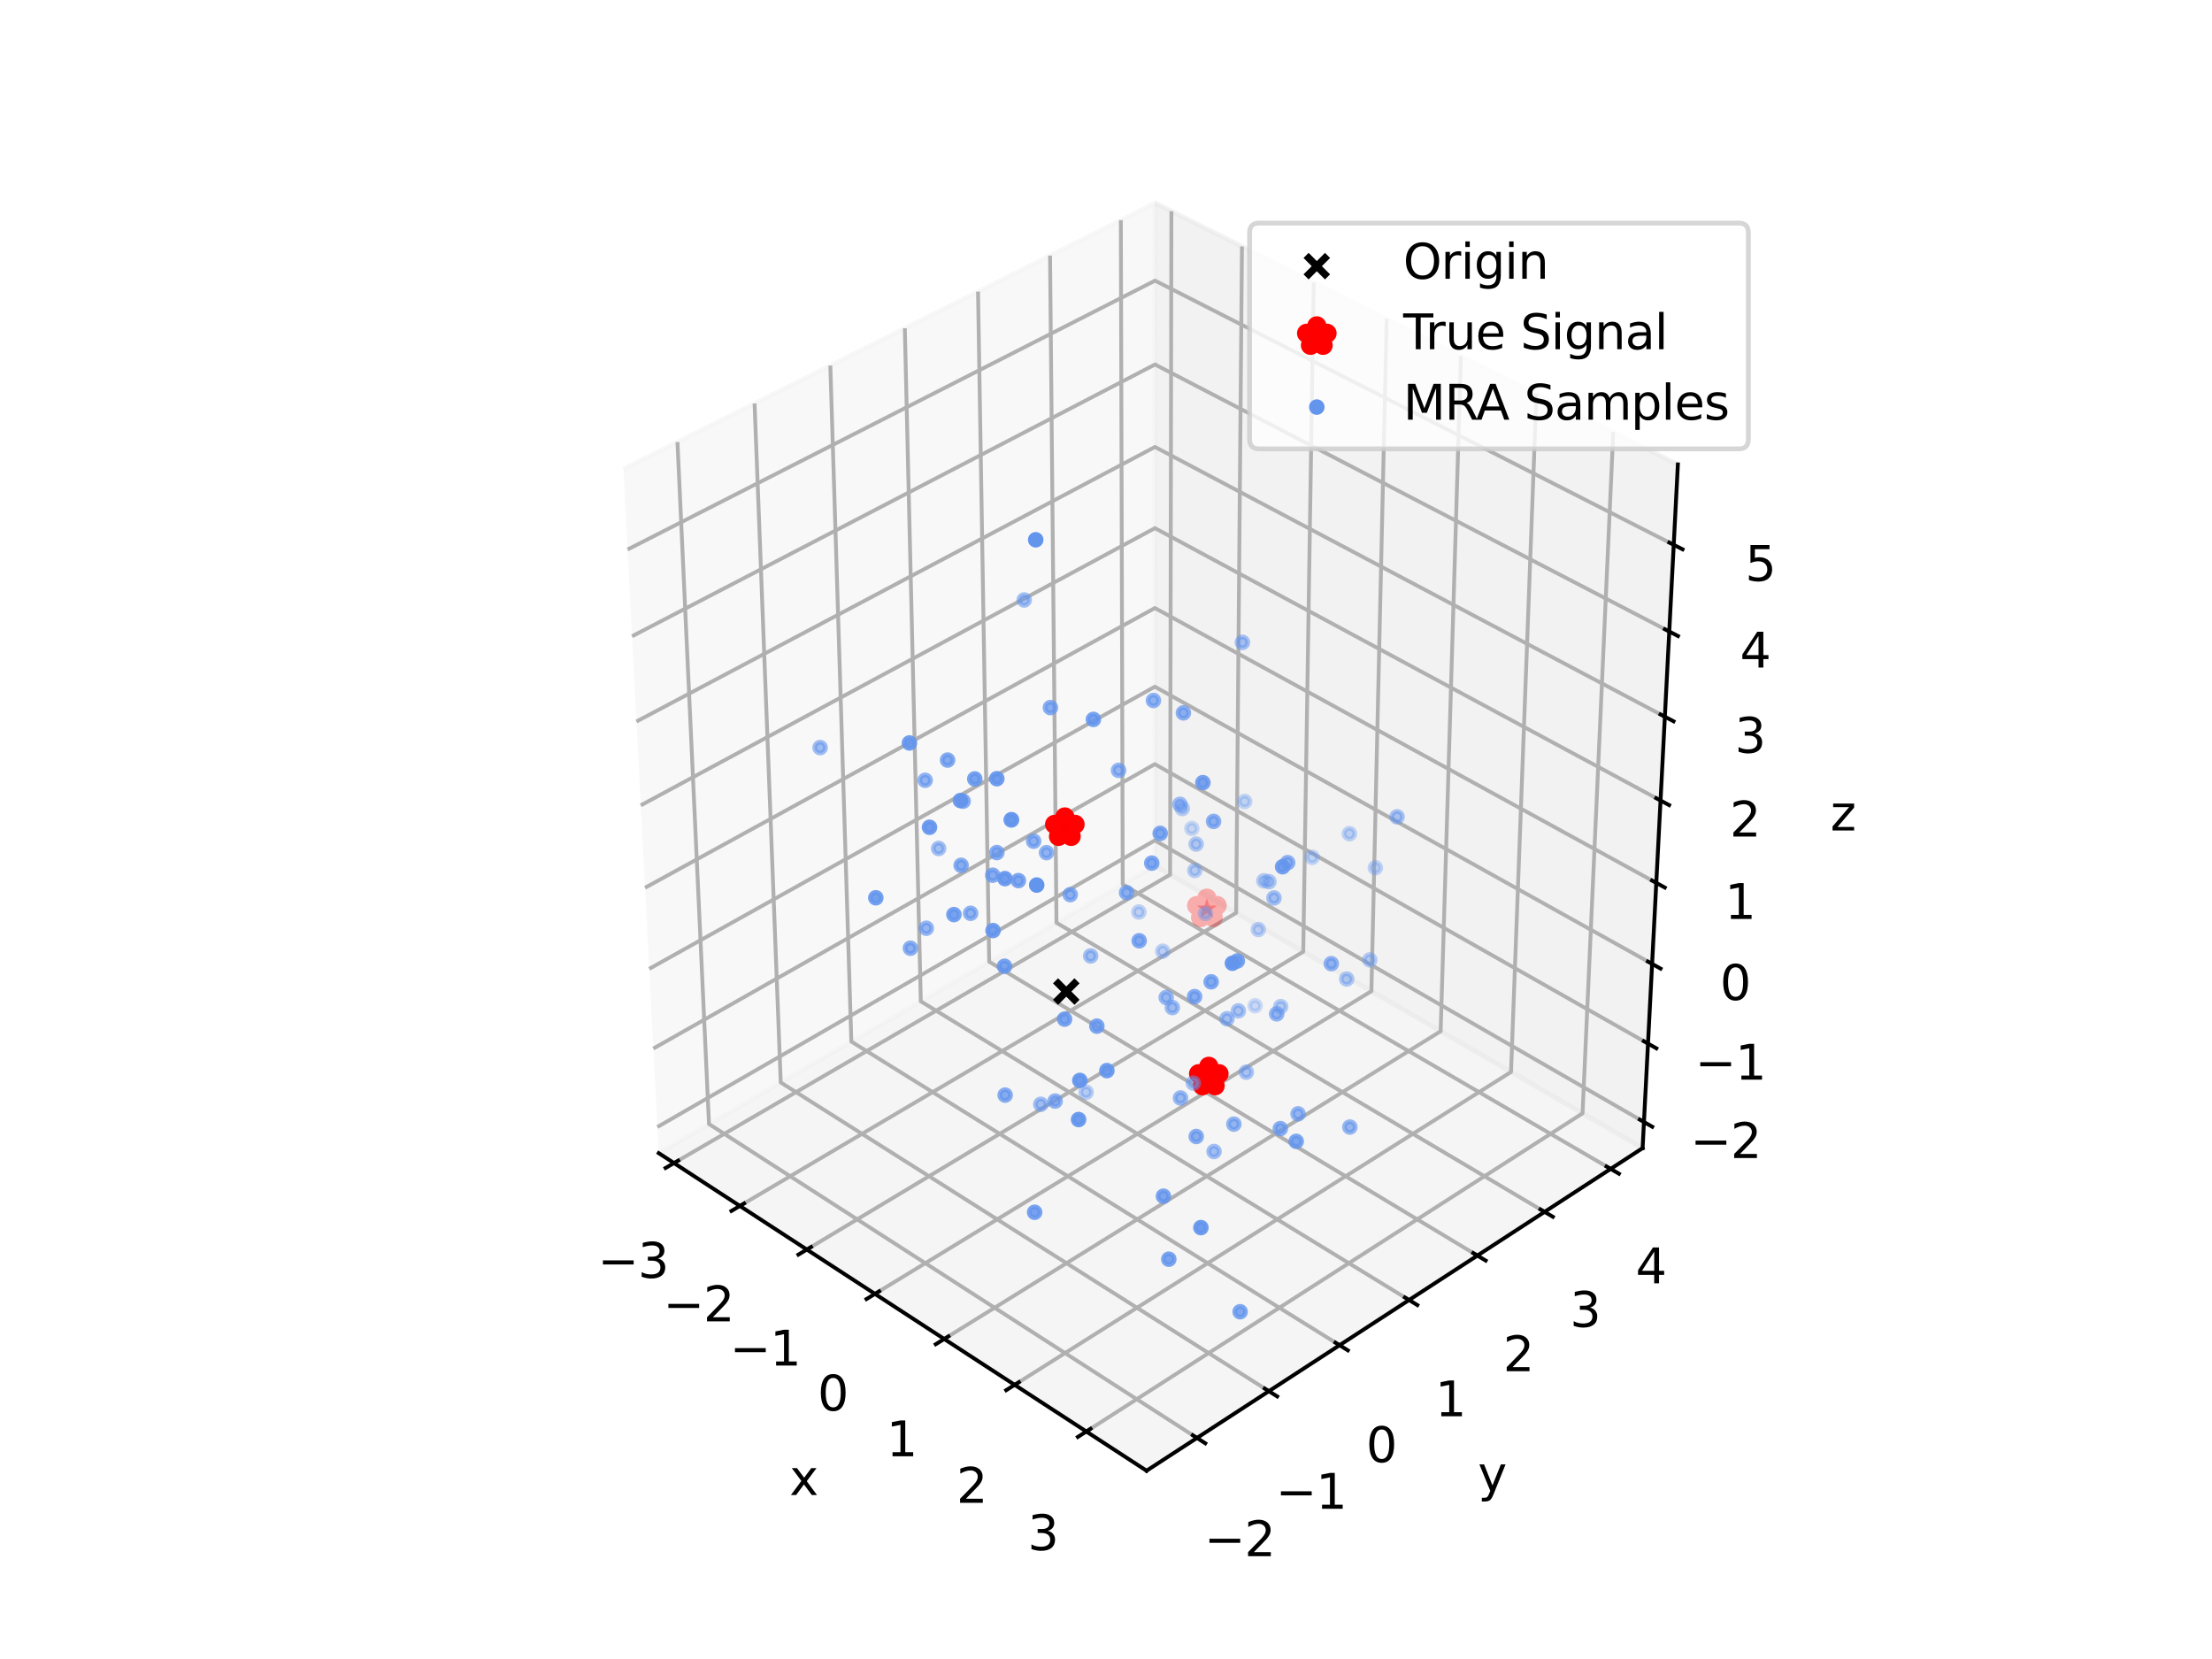 <?xml version="1.0" encoding="utf-8" standalone="no"?>
<!DOCTYPE svg PUBLIC "-//W3C//DTD SVG 1.1//EN"
  "http://www.w3.org/Graphics/SVG/1.1/DTD/svg11.dtd">
<svg xmlns:xlink="http://www.w3.org/1999/xlink" width="460.8pt" height="345.6pt" viewBox="0 0 460.8 345.6" xmlns="http://www.w3.org/2000/svg" version="1.1">
 <defs>
  <style type="text/css">*{stroke-linejoin: round; stroke-linecap: butt}</style>
 </defs>
 <g id="figure_1">
  <g id="patch_1">
   <path d="M 0 345.6 
L 460.8 345.6 
L 460.8 0 
L 0 0 
z
" style="fill: #ffffff"/>
  </g>
  <g id="patch_2">
   <path d="M 103.104 307.584 
L 369.216 307.584 
L 369.216 41.472 
L 103.104 41.472 
z
" style="fill: #ffffff"/>
  </g>
  <g id="pane3d_1">
   <g id="patch_3">
    <path d="M 137.227 240.219 
L 240.564 180.365 
L 240.619 42.285 
L 129.867 97.723 
" style="fill: #f2f2f2; opacity: 0.5; stroke: #f2f2f2; stroke-linejoin: miter"/>
   </g>
  </g>
  <g id="pane3d_2">
   <g id="patch_4">
    <path d="M 240.564 180.365 
L 342.185 239.171 
L 349.531 96.748 
L 240.619 42.285 
" style="fill: #e6e6e6; opacity: 0.5; stroke: #e6e6e6; stroke-linejoin: miter"/>
   </g>
  </g>
  <g id="pane3d_3">
   <g id="patch_5">
    <path d="M 137.227 240.219 
L 238.848 306.379 
L 342.185 239.171 
L 240.564 180.365 
" style="fill: #ececec; opacity: 0.5; stroke: #ececec; stroke-linejoin: miter"/>
   </g>
  </g>
  <g id="grid3d_1">
   <g id="Line3DCollection_1">
    <path d="M 140.404 242.288 
L 243.752 182.209 
L 244.023 43.987 
" style="fill: none; stroke: #b0b0b0; stroke-width: 0.8"/>
    <path d="M 154.127 251.222 
L 257.513 190.172 
L 258.724 51.339 
" style="fill: none; stroke: #b0b0b0; stroke-width: 0.8"/>
    <path d="M 168.079 260.305 
L 271.49 198.261 
L 273.673 58.814 
" style="fill: none; stroke: #b0b0b0; stroke-width: 0.8"/>
    <path d="M 182.266 269.541 
L 285.689 206.477 
L 288.876 66.417 
" style="fill: none; stroke: #b0b0b0; stroke-width: 0.8"/>
    <path d="M 196.694 278.935 
L 300.115 214.826 
L 304.339 74.149 
" style="fill: none; stroke: #b0b0b0; stroke-width: 0.8"/>
    <path d="M 211.369 288.489 
L 314.775 223.309 
L 320.07 82.016 
" style="fill: none; stroke: #b0b0b0; stroke-width: 0.8"/>
    <path d="M 226.298 298.208 
L 329.673 231.93 
L 336.074 90.019 
" style="fill: none; stroke: #b0b0b0; stroke-width: 0.8"/>
   </g>
  </g>
  <g id="grid3d_2">
   <g id="Line3DCollection_2">
    <path d="M 141.129 92.086 
L 147.697 234.154 
L 249.35 299.548 
" style="fill: none; stroke: #b0b0b0; stroke-width: 0.8"/>
    <path d="M 157.189 84.047 
L 162.643 225.497 
L 264.33 289.806 
" style="fill: none; stroke: #b0b0b0; stroke-width: 0.8"/>
    <path d="M 172.973 76.146 
L 177.35 216.979 
L 279.054 280.23 
" style="fill: none; stroke: #b0b0b0; stroke-width: 0.8"/>
    <path d="M 188.489 68.379 
L 191.822 208.597 
L 293.531 270.815 
" style="fill: none; stroke: #b0b0b0; stroke-width: 0.8"/>
    <path d="M 203.743 60.744 
L 206.065 200.347 
L 307.765 261.557 
" style="fill: none; stroke: #b0b0b0; stroke-width: 0.8"/>
    <path d="M 218.741 53.236 
L 220.086 192.226 
L 321.763 252.453 
" style="fill: none; stroke: #b0b0b0; stroke-width: 0.8"/>
    <path d="M 233.49 45.853 
L 233.888 184.231 
L 335.531 243.499 
" style="fill: none; stroke: #b0b0b0; stroke-width: 0.8"/>
   </g>
  </g>
  <g id="grid3d_3">
   <g id="Line3DCollection_3">
    <path d="M 342.466 233.73 
L 240.566 175.069 
L 136.946 234.775 
" style="fill: none; stroke: #b0b0b0; stroke-width: 0.8"/>
    <path d="M 343.308 217.398 
L 240.573 159.186 
L 136.102 218.436 
" style="fill: none; stroke: #b0b0b0; stroke-width: 0.8"/>
    <path d="M 344.164 200.797 
L 240.579 143.054 
L 135.244 201.827 
" style="fill: none; stroke: #b0b0b0; stroke-width: 0.8"/>
    <path d="M 345.035 183.918 
L 240.585 126.668 
L 134.372 184.94 
" style="fill: none; stroke: #b0b0b0; stroke-width: 0.8"/>
    <path d="M 345.92 166.756 
L 240.592 110.023 
L 133.485 167.769 
" style="fill: none; stroke: #b0b0b0; stroke-width: 0.8"/>
    <path d="M 346.82 149.303 
L 240.599 93.111 
L 132.583 150.307 
" style="fill: none; stroke: #b0b0b0; stroke-width: 0.8"/>
    <path d="M 347.736 131.551 
L 240.606 75.927 
L 131.666 132.546 
" style="fill: none; stroke: #b0b0b0; stroke-width: 0.8"/>
    <path d="M 348.667 113.494 
L 240.612 58.464 
L 130.732 114.478 
" style="fill: none; stroke: #b0b0b0; stroke-width: 0.8"/>
   </g>
  </g>
  <g id="axis3d_1">
   <g id="line2d_1">
    <path d="M 137.227 240.219 
L 238.848 306.379 
" style="fill: none; stroke: #000000; stroke-width: 0.8; stroke-linecap: square"/>
   </g>
   <g id="xtick_1">
    <g id="line2d_2">
     <path d="M 141.28 241.779 
L 138.652 243.307 
" style="fill: none; stroke: #000000; stroke-width: 0.8; stroke-linecap: square"/>
    </g>
    <g id="text_1">
     <!-- −3 -->
     <g transform="translate(124.511 266.195) scale(0.1 -0.1)">
      <defs>
       <path id="DejaVuSans-2212" d="M 678 2272 
L 4684 2272 
L 4684 1741 
L 678 1741 
L 678 2272 
z
" transform="scale(0.016)"/>
       <path id="DejaVuSans-33" d="M 2597 2516 
Q 3050 2419 3304 2112 
Q 3559 1806 3559 1356 
Q 3559 666 3084 287 
Q 2609 -91 1734 -91 
Q 1441 -91 1130 -33 
Q 819 25 488 141 
L 488 750 
Q 750 597 1062 519 
Q 1375 441 1716 441 
Q 2309 441 2620 675 
Q 2931 909 2931 1356 
Q 2931 1769 2642 2001 
Q 2353 2234 1838 2234 
L 1294 2234 
L 1294 2753 
L 1863 2753 
Q 2328 2753 2575 2939 
Q 2822 3125 2822 3475 
Q 2822 3834 2567 4026 
Q 2313 4219 1838 4219 
Q 1578 4219 1281 4162 
Q 984 4106 628 3988 
L 628 4550 
Q 988 4650 1302 4700 
Q 1616 4750 1894 4750 
Q 2613 4750 3031 4423 
Q 3450 4097 3450 3541 
Q 3450 3153 3228 2886 
Q 3006 2619 2597 2516 
z
" transform="scale(0.016)"/>
      </defs>
      <use xlink:href="#DejaVuSans-2212"/>
      <use xlink:href="#DejaVuSans-33" x="83.789"/>
     </g>
    </g>
   </g>
   <g id="xtick_2">
    <g id="line2d_3">
     <path d="M 155.003 250.705 
L 152.373 252.258 
" style="fill: none; stroke: #000000; stroke-width: 0.8; stroke-linecap: square"/>
    </g>
    <g id="text_2">
     <!-- −2 -->
     <g transform="translate(138.154 275.258) scale(0.1 -0.1)">
      <defs>
       <path id="DejaVuSans-32" d="M 1228 531 
L 3431 531 
L 3431 0 
L 469 0 
L 469 531 
Q 828 903 1448 1529 
Q 2069 2156 2228 2338 
Q 2531 2678 2651 2914 
Q 2772 3150 2772 3378 
Q 2772 3750 2511 3984 
Q 2250 4219 1831 4219 
Q 1534 4219 1204 4116 
Q 875 4013 500 3803 
L 500 4441 
Q 881 4594 1212 4672 
Q 1544 4750 1819 4750 
Q 2544 4750 2975 4387 
Q 3406 4025 3406 3419 
Q 3406 3131 3298 2873 
Q 3191 2616 2906 2266 
Q 2828 2175 2409 1742 
Q 1991 1309 1228 531 
z
" transform="scale(0.016)"/>
      </defs>
      <use xlink:href="#DejaVuSans-2212"/>
      <use xlink:href="#DejaVuSans-32" x="83.789"/>
     </g>
    </g>
   </g>
   <g id="xtick_3">
    <g id="line2d_4">
     <path d="M 168.955 259.779 
L 166.324 261.358 
" style="fill: none; stroke: #000000; stroke-width: 0.8; stroke-linecap: square"/>
    </g>
    <g id="text_3">
     <!-- −1 -->
     <g transform="translate(152.025 284.472) scale(0.1 -0.1)">
      <defs>
       <path id="DejaVuSans-31" d="M 794 531 
L 1825 531 
L 1825 4091 
L 703 3866 
L 703 4441 
L 1819 4666 
L 2450 4666 
L 2450 531 
L 3481 531 
L 3481 0 
L 794 0 
L 794 531 
z
" transform="scale(0.016)"/>
      </defs>
      <use xlink:href="#DejaVuSans-2212"/>
      <use xlink:href="#DejaVuSans-31" x="83.789"/>
     </g>
    </g>
   </g>
   <g id="xtick_4">
    <g id="line2d_5">
     <path d="M 183.143 269.007 
L 180.509 270.612 
" style="fill: none; stroke: #000000; stroke-width: 0.8; stroke-linecap: square"/>
    </g>
    <g id="text_4">
     <!-- 0 -->
     <g transform="translate(170.319 293.842) scale(0.1 -0.1)">
      <defs>
       <path id="DejaVuSans-30" d="M 2034 4250 
Q 1547 4250 1301 3770 
Q 1056 3291 1056 2328 
Q 1056 1369 1301 889 
Q 1547 409 2034 409 
Q 2525 409 2770 889 
Q 3016 1369 3016 2328 
Q 3016 3291 2770 3770 
Q 2525 4250 2034 4250 
z
M 2034 4750 
Q 2819 4750 3233 4129 
Q 3647 3509 3647 2328 
Q 3647 1150 3233 529 
Q 2819 -91 2034 -91 
Q 1250 -91 836 529 
Q 422 1150 422 2328 
Q 422 3509 836 4129 
Q 1250 4750 2034 4750 
z
" transform="scale(0.016)"/>
      </defs>
      <use xlink:href="#DejaVuSans-30"/>
     </g>
    </g>
   </g>
   <g id="xtick_5">
    <g id="line2d_6">
     <path d="M 197.571 278.391 
L 194.936 280.024 
" style="fill: none; stroke: #000000; stroke-width: 0.8; stroke-linecap: square"/>
    </g>
    <g id="text_5">
     <!-- 1 -->
     <g transform="translate(184.662 303.37) scale(0.1 -0.1)">
      <use xlink:href="#DejaVuSans-31"/>
     </g>
    </g>
   </g>
   <g id="xtick_6">
    <g id="line2d_7">
     <path d="M 212.247 287.936 
L 209.611 289.597 
" style="fill: none; stroke: #000000; stroke-width: 0.8; stroke-linecap: square"/>
    </g>
    <g id="text_6">
     <!-- 2 -->
     <g transform="translate(199.251 313.062) scale(0.1 -0.1)">
      <use xlink:href="#DejaVuSans-32"/>
     </g>
    </g>
   </g>
   <g id="xtick_7">
    <g id="line2d_8">
     <path d="M 227.176 297.645 
L 224.539 299.336 
" style="fill: none; stroke: #000000; stroke-width: 0.8; stroke-linecap: square"/>
    </g>
    <g id="text_7">
     <!-- 3 -->
     <g transform="translate(214.092 322.921) scale(0.1 -0.1)">
      <use xlink:href="#DejaVuSans-33"/>
     </g>
    </g>
   </g>
   <g id="text_8">
    <!-- x -->
    <g transform="translate(164.468 311.438) scale(0.1 -0.1)">
     <defs>
      <path id="DejaVuSans-78" d="M 3513 3500 
L 2247 1797 
L 3578 0 
L 2900 0 
L 1881 1375 
L 863 0 
L 184 0 
L 1544 1831 
L 300 3500 
L 978 3500 
L 1906 2253 
L 2834 3500 
L 3513 3500 
z
" transform="scale(0.016)"/>
     </defs>
     <use xlink:href="#DejaVuSans-78"/>
    </g>
   </g>
  </g>
  <g id="axis3d_2">
   <g id="line2d_9">
    <path d="M 342.185 239.171 
L 238.848 306.379 
" style="fill: none; stroke: #000000; stroke-width: 0.8; stroke-linecap: square"/>
   </g>
   <g id="xtick_8">
    <g id="line2d_10">
     <path d="M 248.488 298.993 
L 251.078 300.66 
" style="fill: none; stroke: #000000; stroke-width: 0.8; stroke-linecap: square"/>
    </g>
    <g id="text_9">
     <!-- −2 -->
     <g transform="translate(250.866 324.182) scale(0.1 -0.1)">
      <use xlink:href="#DejaVuSans-2212"/>
      <use xlink:href="#DejaVuSans-32" x="83.789"/>
     </g>
    </g>
   </g>
   <g id="xtick_9">
    <g id="line2d_11">
     <path d="M 263.467 289.261 
L 266.057 290.898 
" style="fill: none; stroke: #000000; stroke-width: 0.8; stroke-linecap: square"/>
    </g>
    <g id="text_10">
     <!-- −1 -->
     <g transform="translate(265.757 314.301) scale(0.1 -0.1)">
      <use xlink:href="#DejaVuSans-2212"/>
      <use xlink:href="#DejaVuSans-31" x="83.789"/>
     </g>
    </g>
   </g>
   <g id="xtick_10">
    <g id="line2d_12">
     <path d="M 278.192 279.693 
L 280.781 281.303 
" style="fill: none; stroke: #000000; stroke-width: 0.8; stroke-linecap: square"/>
    </g>
    <g id="text_11">
     <!-- 0 -->
     <g transform="translate(284.585 304.589) scale(0.1 -0.1)">
      <use xlink:href="#DejaVuSans-30"/>
     </g>
    </g>
   </g>
   <g id="xtick_11">
    <g id="line2d_13">
     <path d="M 292.669 270.287 
L 295.256 271.87 
" style="fill: none; stroke: #000000; stroke-width: 0.8; stroke-linecap: square"/>
    </g>
    <g id="text_12">
     <!-- 1 -->
     <g transform="translate(298.977 295.04) scale(0.1 -0.1)">
      <use xlink:href="#DejaVuSans-31"/>
     </g>
    </g>
   </g>
   <g id="xtick_12">
    <g id="line2d_14">
     <path d="M 306.904 261.039 
L 309.49 262.595 
" style="fill: none; stroke: #000000; stroke-width: 0.8; stroke-linecap: square"/>
    </g>
    <g id="text_13">
     <!-- 2 -->
     <g transform="translate(313.128 285.651) scale(0.1 -0.1)">
      <use xlink:href="#DejaVuSans-32"/>
     </g>
    </g>
   </g>
   <g id="xtick_13">
    <g id="line2d_15">
     <path d="M 320.902 251.943 
L 323.487 253.474 
" style="fill: none; stroke: #000000; stroke-width: 0.8; stroke-linecap: square"/>
    </g>
    <g id="text_14">
     <!-- 3 -->
     <g transform="translate(327.045 276.417) scale(0.1 -0.1)">
      <use xlink:href="#DejaVuSans-33"/>
     </g>
    </g>
   </g>
   <g id="xtick_14">
    <g id="line2d_16">
     <path d="M 334.671 242.997 
L 337.253 244.503 
" style="fill: none; stroke: #000000; stroke-width: 0.8; stroke-linecap: square"/>
    </g>
    <g id="text_15">
     <!-- 4 -->
     <g transform="translate(340.733 267.335) scale(0.1 -0.1)">
      <defs>
       <path id="DejaVuSans-34" d="M 2419 4116 
L 825 1625 
L 2419 1625 
L 2419 4116 
z
M 2253 4666 
L 3047 4666 
L 3047 1625 
L 3713 1625 
L 3713 1100 
L 3047 1100 
L 3047 0 
L 2419 0 
L 2419 1100 
L 313 1100 
L 313 1709 
L 2253 4666 
z
" transform="scale(0.016)"/>
      </defs>
      <use xlink:href="#DejaVuSans-34"/>
     </g>
    </g>
   </g>
   <g id="text_16">
    <!-- y -->
    <g transform="translate(307.88 310.658) scale(0.1 -0.1)">
     <defs>
      <path id="DejaVuSans-79" d="M 2059 -325 
Q 1816 -950 1584 -1140 
Q 1353 -1331 966 -1331 
L 506 -1331 
L 506 -850 
L 844 -850 
Q 1081 -850 1212 -737 
Q 1344 -625 1503 -206 
L 1606 56 
L 191 3500 
L 800 3500 
L 1894 763 
L 2988 3500 
L 3597 3500 
L 2059 -325 
z
" transform="scale(0.016)"/>
     </defs>
     <use xlink:href="#DejaVuSans-79"/>
    </g>
   </g>
  </g>
  <g id="axis3d_3">
   <g id="line2d_17">
    <path d="M 342.185 239.171 
L 349.531 96.748 
" style="fill: none; stroke: #000000; stroke-width: 0.8; stroke-linecap: square"/>
   </g>
   <g id="xtick_15">
    <g id="line2d_18">
     <path d="M 341.604 233.233 
L 344.193 234.723 
" style="fill: none; stroke: #000000; stroke-width: 0.8; stroke-linecap: square"/>
    </g>
    <g id="text_17">
     <!-- −2 -->
     <g transform="translate(352.129 241.241) scale(0.1 -0.1)">
      <use xlink:href="#DejaVuSans-2212"/>
      <use xlink:href="#DejaVuSans-32" x="83.789"/>
     </g>
    </g>
   </g>
   <g id="xtick_16">
    <g id="line2d_19">
     <path d="M 342.439 216.905 
L 345.05 218.385 
" style="fill: none; stroke: #000000; stroke-width: 0.8; stroke-linecap: square"/>
    </g>
    <g id="text_18">
     <!-- −1 -->
     <g transform="translate(353.111 224.911) scale(0.1 -0.1)">
      <use xlink:href="#DejaVuSans-2212"/>
      <use xlink:href="#DejaVuSans-31" x="83.789"/>
     </g>
    </g>
   </g>
   <g id="xtick_17">
    <g id="line2d_20">
     <path d="M 343.287 200.308 
L 345.921 201.776 
" style="fill: none; stroke: #000000; stroke-width: 0.8; stroke-linecap: square"/>
    </g>
    <g id="text_19">
     <!-- 0 -->
     <g transform="translate(358.299 208.31) scale(0.1 -0.1)">
      <use xlink:href="#DejaVuSans-30"/>
     </g>
    </g>
   </g>
   <g id="xtick_18">
    <g id="line2d_21">
     <path d="M 344.15 183.433 
L 346.807 184.89 
" style="fill: none; stroke: #000000; stroke-width: 0.8; stroke-linecap: square"/>
    </g>
    <g id="text_20">
     <!-- 1 -->
     <g transform="translate(359.314 191.432) scale(0.1 -0.1)">
      <use xlink:href="#DejaVuSans-31"/>
     </g>
    </g>
   </g>
   <g id="xtick_19">
    <g id="line2d_22">
     <path d="M 345.027 166.275 
L 347.708 167.719 
" style="fill: none; stroke: #000000; stroke-width: 0.8; stroke-linecap: square"/>
    </g>
    <g id="text_21">
     <!-- 2 -->
     <g transform="translate(360.346 174.271) scale(0.1 -0.1)">
      <use xlink:href="#DejaVuSans-32"/>
     </g>
    </g>
   </g>
   <g id="xtick_20">
    <g id="line2d_23">
     <path d="M 345.92 148.827 
L 348.624 150.257 
" style="fill: none; stroke: #000000; stroke-width: 0.8; stroke-linecap: square"/>
    </g>
    <g id="text_22">
     <!-- 3 -->
     <g transform="translate(361.395 156.818) scale(0.1 -0.1)">
      <use xlink:href="#DejaVuSans-33"/>
     </g>
    </g>
   </g>
   <g id="xtick_21">
    <g id="line2d_24">
     <path d="M 346.827 131.08 
L 349.556 132.497 
" style="fill: none; stroke: #000000; stroke-width: 0.8; stroke-linecap: square"/>
    </g>
    <g id="text_23">
     <!-- 4 -->
     <g transform="translate(362.462 139.067) scale(0.1 -0.1)">
      <use xlink:href="#DejaVuSans-34"/>
     </g>
    </g>
   </g>
   <g id="xtick_22">
    <g id="line2d_25">
     <path d="M 347.75 113.027 
L 350.504 114.429 
" style="fill: none; stroke: #000000; stroke-width: 0.8; stroke-linecap: square"/>
    </g>
    <g id="text_24">
     <!-- 5 -->
     <g transform="translate(363.548 121.011) scale(0.1 -0.1)">
      <defs>
       <path id="DejaVuSans-35" d="M 691 4666 
L 3169 4666 
L 3169 4134 
L 1269 4134 
L 1269 2991 
Q 1406 3038 1543 3061 
Q 1681 3084 1819 3084 
Q 2600 3084 3056 2656 
Q 3513 2228 3513 1497 
Q 3513 744 3044 326 
Q 2575 -91 1722 -91 
Q 1428 -91 1123 -41 
Q 819 9 494 109 
L 494 744 
Q 775 591 1075 516 
Q 1375 441 1709 441 
Q 2250 441 2565 725 
Q 2881 1009 2881 1497 
Q 2881 1984 2565 2268 
Q 2250 2553 1709 2553 
Q 1456 2553 1204 2497 
Q 953 2441 691 2322 
L 691 4666 
z
" transform="scale(0.016)"/>
      </defs>
      <use xlink:href="#DejaVuSans-35"/>
     </g>
    </g>
   </g>
   <g id="text_25">
    <!-- z -->
    <g transform="translate(381.311 173.001) scale(0.1 -0.1)">
     <defs>
      <path id="DejaVuSans-7a" d="M 353 3500 
L 3084 3500 
L 3084 2975 
L 922 459 
L 3084 459 
L 3084 0 
L 275 0 
L 275 525 
L 2438 3041 
L 353 3041 
L 353 3500 
z
" transform="scale(0.016)"/>
     </defs>
     <use xlink:href="#DejaVuSans-7a"/>
    </g>
   </g>
  </g>
  <g id="axes_1">
   <g id="Path3DCollection_1">
    <defs>
     <path id="m3ecc5ab60c" d="M -2.236 2.236 
L 2.236 -2.236 
M -2.236 -2.236 
L 2.236 2.236 
" style="stroke: #000000; stroke-width: 1.5"/>
    </defs>
    <g clip-path="url(#p0a99863d83)">
     <use xlink:href="#m3ecc5ab60c" x="222.123" y="206.559" style="stroke: #000000; stroke-width: 1.5"/>
    </g>
   </g>
   <g id="Path3DCollection_2">
    <defs>
     <path id="C0_0_b5a5f70eed" d="M 0 -2.236 
L -0.502 -0.691 
L -2.127 -0.691 
L -0.812 0.264 
L -1.314 1.809 
L -0 0.854 
L 1.314 1.809 
L 0.812 0.264 
L 2.127 -0.691 
L 0.502 -0.691 
z
"/>
    </defs>
    <g clip-path="url(#p0a99863d83)">
     <use xlink:href="#C0_0_b5a5f70eed" x="251.415" y="189.337" style="fill: #ff0000; fill-opacity: 0.3; stroke: #ff0000; stroke-opacity: 0.3; stroke-width: 4"/>
    </g>
    <g clip-path="url(#p0a99863d83)">
     <use xlink:href="#C0_0_b5a5f70eed" x="221.825" y="172.424" style="fill: #ff0000; fill-opacity: 0.996; stroke: #ff0000; stroke-opacity: 0.996; stroke-width: 4"/>
    </g>
    <g clip-path="url(#p0a99863d83)">
     <use xlink:href="#C0_0_b5a5f70eed" x="251.813" y="224.37" style="fill: #ff0000; stroke: #ff0000; stroke-width: 4"/>
    </g>
   </g>
   <g id="Path3DCollection_3">
    <defs>
     <path id="C1_0_6327dd052e" d="M 0 1.118 
C 0.297 1.118 0.581 1 0.791 0.791 
C 1 0.581 1.118 0.297 1.118 -0 
C 1.118 -0.297 1 -0.581 0.791 -0.791 
C 0.581 -1 0.297 -1.118 0 -1.118 
C -0.297 -1.118 -0.581 -1 -0.791 -0.791 
C -1 -0.581 -1.118 -0.297 -1.118 0 
C -1.118 0.297 -1 0.581 -0.791 0.791 
C -0.581 1 -0.297 1.118 0 1.118 
z
"/>
    </defs>
    <g clip-path="url(#p0a99863d83)">
     <use xlink:href="#C1_0_6327dd052e" x="261.465" y="209.518" style="fill: #6495ed; fill-opacity: 0.3; stroke: #6495ed; stroke-opacity: 0.3"/>
    </g>
    <g clip-path="url(#p0a99863d83)">
     <use xlink:href="#C1_0_6327dd052e" x="248.271" y="172.59" style="fill: #6495ed; fill-opacity: 0.305; stroke: #6495ed; stroke-opacity: 0.305"/>
    </g>
    <g clip-path="url(#p0a99863d83)">
     <use xlink:href="#C1_0_6327dd052e" x="259.294" y="166.96" style="fill: #6495ed; fill-opacity: 0.355; stroke: #6495ed; stroke-opacity: 0.355"/>
    </g>
    <g clip-path="url(#p0a99863d83)">
     <use xlink:href="#C1_0_6327dd052e" x="273.358" y="178.598" style="fill: #6495ed; fill-opacity: 0.355; stroke: #6495ed; stroke-opacity: 0.355"/>
    </g>
    <g clip-path="url(#p0a99863d83)">
     <use xlink:href="#C1_0_6327dd052e" x="286.514" y="180.771" style="fill: #6495ed; fill-opacity: 0.362; stroke: #6495ed; stroke-opacity: 0.362"/>
    </g>
    <g clip-path="url(#p0a99863d83)">
     <use xlink:href="#C1_0_6327dd052e" x="281.111" y="173.675" style="fill: #6495ed; fill-opacity: 0.377; stroke: #6495ed; stroke-opacity: 0.377"/>
    </g>
    <g clip-path="url(#p0a99863d83)">
     <use xlink:href="#C1_0_6327dd052e" x="237.245" y="189.996" style="fill: #6495ed; fill-opacity: 0.39; stroke: #6495ed; stroke-opacity: 0.39"/>
    </g>
    <g clip-path="url(#p0a99863d83)">
     <use xlink:href="#C1_0_6327dd052e" x="242.218" y="198.158" style="fill: #6495ed; fill-opacity: 0.391; stroke: #6495ed; stroke-opacity: 0.391"/>
    </g>
    <g clip-path="url(#p0a99863d83)">
     <use xlink:href="#C1_0_6327dd052e" x="262.133" y="193.641" style="fill: #6495ed; fill-opacity: 0.401; stroke: #6495ed; stroke-opacity: 0.401"/>
    </g>
    <g clip-path="url(#p0a99863d83)">
     <use xlink:href="#C1_0_6327dd052e" x="251.123" y="190.276" style="fill: #6495ed; fill-opacity: 0.403; stroke: #6495ed; stroke-opacity: 0.403"/>
    </g>
    <g clip-path="url(#p0a99863d83)">
     <use xlink:href="#C1_0_6327dd052e" x="248.9" y="181.328" style="fill: #6495ed; fill-opacity: 0.424; stroke: #6495ed; stroke-opacity: 0.424"/>
    </g>
    <g clip-path="url(#p0a99863d83)">
     <use xlink:href="#C1_0_6327dd052e" x="285.357" y="199.961" style="fill: #6495ed; fill-opacity: 0.427; stroke: #6495ed; stroke-opacity: 0.427"/>
    </g>
    <g clip-path="url(#p0a99863d83)">
     <use xlink:href="#C1_0_6327dd052e" x="226.261" y="227.53" style="fill: #6495ed; fill-opacity: 0.43; stroke: #6495ed; stroke-opacity: 0.43"/>
    </g>
    <g clip-path="url(#p0a99863d83)">
     <use xlink:href="#C1_0_6327dd052e" x="246.291" y="168.426" style="fill: #6495ed; fill-opacity: 0.438; stroke: #6495ed; stroke-opacity: 0.438"/>
    </g>
    <g clip-path="url(#p0a99863d83)">
     <use xlink:href="#C1_0_6327dd052e" x="266.795" y="209.695" style="fill: #6495ed; fill-opacity: 0.448; stroke: #6495ed; stroke-opacity: 0.448"/>
    </g>
    <g clip-path="url(#p0a99863d83)">
     <use xlink:href="#C1_0_6327dd052e" x="263.295" y="183.491" style="fill: #6495ed; fill-opacity: 0.449; stroke: #6495ed; stroke-opacity: 0.449"/>
    </g>
    <g clip-path="url(#p0a99863d83)">
     <use xlink:href="#C1_0_6327dd052e" x="249.178" y="175.842" style="fill: #6495ed; fill-opacity: 0.469; stroke: #6495ed; stroke-opacity: 0.469"/>
    </g>
    <g clip-path="url(#p0a99863d83)">
     <use xlink:href="#C1_0_6327dd052e" x="280.541" y="203.943" style="fill: #6495ed; fill-opacity: 0.479; stroke: #6495ed; stroke-opacity: 0.479"/>
    </g>
    <g clip-path="url(#p0a99863d83)">
     <use xlink:href="#C1_0_6327dd052e" x="264.339" y="183.666" style="fill: #6495ed; fill-opacity: 0.482; stroke: #6495ed; stroke-opacity: 0.482"/>
    </g>
    <g clip-path="url(#p0a99863d83)">
     <use xlink:href="#C1_0_6327dd052e" x="259.627" y="223.349" style="fill: #6495ed; fill-opacity: 0.514; stroke: #6495ed; stroke-opacity: 0.514"/>
    </g>
    <g clip-path="url(#p0a99863d83)">
     <use xlink:href="#C1_0_6327dd052e" x="248.59" y="225.631" style="fill: #6495ed; fill-opacity: 0.515; stroke: #6495ed; stroke-opacity: 0.515"/>
    </g>
    <g clip-path="url(#p0a99863d83)">
     <use xlink:href="#C1_0_6327dd052e" x="257.969" y="210.581" style="fill: #6495ed; fill-opacity: 0.518; stroke: #6495ed; stroke-opacity: 0.518"/>
    </g>
    <g clip-path="url(#p0a99863d83)">
     <use xlink:href="#C1_0_6327dd052e" x="291.038" y="170.161" style="fill: #6495ed; fill-opacity: 0.52; stroke: #6495ed; stroke-opacity: 0.52"/>
    </g>
    <g clip-path="url(#p0a99863d83)">
     <use xlink:href="#C1_0_6327dd052e" x="265.396" y="187.065" style="fill: #6495ed; fill-opacity: 0.549; stroke: #6495ed; stroke-opacity: 0.549"/>
    </g>
    <g clip-path="url(#p0a99863d83)">
     <use xlink:href="#C1_0_6327dd052e" x="258.82" y="133.821" style="fill: #6495ed; fill-opacity: 0.558; stroke: #6495ed; stroke-opacity: 0.558"/>
    </g>
    <g clip-path="url(#p0a99863d83)">
     <use xlink:href="#C1_0_6327dd052e" x="227.207" y="199.14" style="fill: #6495ed; fill-opacity: 0.563; stroke: #6495ed; stroke-opacity: 0.563"/>
    </g>
    <g clip-path="url(#p0a99863d83)">
     <use xlink:href="#C1_0_6327dd052e" x="255.6" y="212.226" style="fill: #6495ed; fill-opacity: 0.563; stroke: #6495ed; stroke-opacity: 0.563"/>
    </g>
    <g clip-path="url(#p0a99863d83)">
     <use xlink:href="#C1_0_6327dd052e" x="213.357" y="124.983" style="fill: #6495ed; fill-opacity: 0.565; stroke: #6495ed; stroke-opacity: 0.565"/>
    </g>
    <g clip-path="url(#p0a99863d83)">
     <use xlink:href="#C1_0_6327dd052e" x="195.53" y="176.748" style="fill: #6495ed; fill-opacity: 0.571; stroke: #6495ed; stroke-opacity: 0.571"/>
    </g>
    <g clip-path="url(#p0a99863d83)">
     <use xlink:href="#C1_0_6327dd052e" x="252.908" y="239.881" style="fill: #6495ed; fill-opacity: 0.578; stroke: #6495ed; stroke-opacity: 0.578"/>
    </g>
    <g clip-path="url(#p0a99863d83)">
     <use xlink:href="#C1_0_6327dd052e" x="216.815" y="230.042" style="fill: #6495ed; fill-opacity: 0.58; stroke: #6495ed; stroke-opacity: 0.58"/>
    </g>
    <g clip-path="url(#p0a99863d83)">
     <use xlink:href="#C1_0_6327dd052e" x="244.216" y="209.891" style="fill: #6495ed; fill-opacity: 0.594; stroke: #6495ed; stroke-opacity: 0.594"/>
    </g>
    <g clip-path="url(#p0a99863d83)">
     <use xlink:href="#C1_0_6327dd052e" x="170.846" y="155.732" style="fill: #6495ed; fill-opacity: 0.605; stroke: #6495ed; stroke-opacity: 0.605"/>
    </g>
    <g clip-path="url(#p0a99863d83)">
     <use xlink:href="#C1_0_6327dd052e" x="245.8" y="167.56" style="fill: #6495ed; fill-opacity: 0.606; stroke: #6495ed; stroke-opacity: 0.606"/>
    </g>
    <g clip-path="url(#p0a99863d83)">
     <use xlink:href="#C1_0_6327dd052e" x="245.919" y="228.725" style="fill: #6495ed; fill-opacity: 0.63; stroke: #6495ed; stroke-opacity: 0.63"/>
    </g>
    <g clip-path="url(#p0a99863d83)">
     <use xlink:href="#C1_0_6327dd052e" x="242.936" y="207.795" style="fill: #6495ed; fill-opacity: 0.631; stroke: #6495ed; stroke-opacity: 0.631"/>
    </g>
    <g clip-path="url(#p0a99863d83)">
     <use xlink:href="#C1_0_6327dd052e" x="281.197" y="234.788" style="fill: #6495ed; fill-opacity: 0.645; stroke: #6495ed; stroke-opacity: 0.645"/>
    </g>
    <g clip-path="url(#p0a99863d83)">
     <use xlink:href="#C1_0_6327dd052e" x="192.966" y="193.371" style="fill: #6495ed; fill-opacity: 0.661; stroke: #6495ed; stroke-opacity: 0.661"/>
    </g>
    <g clip-path="url(#p0a99863d83)">
     <use xlink:href="#C1_0_6327dd052e" x="270.414" y="232.032" style="fill: #6495ed; fill-opacity: 0.661; stroke: #6495ed; stroke-opacity: 0.661"/>
    </g>
    <g clip-path="url(#p0a99863d83)">
     <use xlink:href="#C1_0_6327dd052e" x="233.013" y="160.477" style="fill: #6495ed; fill-opacity: 0.673; stroke: #6495ed; stroke-opacity: 0.673"/>
    </g>
    <g clip-path="url(#p0a99863d83)">
     <use xlink:href="#C1_0_6327dd052e" x="265.959" y="211.206" style="fill: #6495ed; fill-opacity: 0.674; stroke: #6495ed; stroke-opacity: 0.674"/>
    </g>
    <g clip-path="url(#p0a99863d83)">
     <use xlink:href="#C1_0_6327dd052e" x="257.04" y="234.178" style="fill: #6495ed; fill-opacity: 0.676; stroke: #6495ed; stroke-opacity: 0.676"/>
    </g>
    <g clip-path="url(#p0a99863d83)">
     <use xlink:href="#C1_0_6327dd052e" x="277.33" y="200.747" style="fill: #6495ed; fill-opacity: 0.681; stroke: #6495ed; stroke-opacity: 0.681"/>
    </g>
    <g clip-path="url(#p0a99863d83)">
     <use xlink:href="#C1_0_6327dd052e" x="192.727" y="162.546" style="fill: #6495ed; fill-opacity: 0.695; stroke: #6495ed; stroke-opacity: 0.695"/>
    </g>
    <g clip-path="url(#p0a99863d83)">
     <use xlink:href="#C1_0_6327dd052e" x="219.803" y="229.379" style="fill: #6495ed; fill-opacity: 0.701; stroke: #6495ed; stroke-opacity: 0.701"/>
    </g>
    <g clip-path="url(#p0a99863d83)">
     <use xlink:href="#C1_0_6327dd052e" x="240.279" y="145.925" style="fill: #6495ed; fill-opacity: 0.702; stroke: #6495ed; stroke-opacity: 0.702"/>
    </g>
    <g clip-path="url(#p0a99863d83)">
     <use xlink:href="#C1_0_6327dd052e" x="218.008" y="177.621" style="fill: #6495ed; fill-opacity: 0.703; stroke: #6495ed; stroke-opacity: 0.703"/>
    </g>
    <g clip-path="url(#p0a99863d83)">
     <use xlink:href="#C1_0_6327dd052e" x="202.196" y="190.254" style="fill: #6495ed; fill-opacity: 0.705; stroke: #6495ed; stroke-opacity: 0.705"/>
    </g>
    <g clip-path="url(#p0a99863d83)">
     <use xlink:href="#C1_0_6327dd052e" x="268.24" y="179.707" style="fill: #6495ed; fill-opacity: 0.708; stroke: #6495ed; stroke-opacity: 0.708"/>
    </g>
    <g clip-path="url(#p0a99863d83)">
     <use xlink:href="#C1_0_6327dd052e" x="246.524" y="148.505" style="fill: #6495ed; fill-opacity: 0.715; stroke: #6495ed; stroke-opacity: 0.715"/>
    </g>
    <g clip-path="url(#p0a99863d83)">
     <use xlink:href="#C1_0_6327dd052e" x="222.951" y="186.372" style="fill: #6495ed; fill-opacity: 0.717; stroke: #6495ed; stroke-opacity: 0.717"/>
    </g>
    <g clip-path="url(#p0a99863d83)">
     <use xlink:href="#C1_0_6327dd052e" x="252.809" y="171.112" style="fill: #6495ed; fill-opacity: 0.718; stroke: #6495ed; stroke-opacity: 0.718"/>
    </g>
    <g clip-path="url(#p0a99863d83)">
     <use xlink:href="#C1_0_6327dd052e" x="210.67" y="170.819" style="fill: #6495ed; fill-opacity: 0.719; stroke: #6495ed; stroke-opacity: 0.719"/>
    </g>
    <g clip-path="url(#p0a99863d83)">
     <use xlink:href="#C1_0_6327dd052e" x="234.687" y="185.945" style="fill: #6495ed; fill-opacity: 0.723; stroke: #6495ed; stroke-opacity: 0.723"/>
    </g>
    <g clip-path="url(#p0a99863d83)">
     <use xlink:href="#C1_0_6327dd052e" x="189.655" y="197.531" style="fill: #6495ed; fill-opacity: 0.727; stroke: #6495ed; stroke-opacity: 0.727"/>
    </g>
    <g clip-path="url(#p0a99863d83)">
     <use xlink:href="#C1_0_6327dd052e" x="215.323" y="175.235" style="fill: #6495ed; fill-opacity: 0.73; stroke: #6495ed; stroke-opacity: 0.73"/>
    </g>
    <g clip-path="url(#p0a99863d83)">
     <use xlink:href="#C1_0_6327dd052e" x="266.717" y="235.107" style="fill: #6495ed; fill-opacity: 0.733; stroke: #6495ed; stroke-opacity: 0.733"/>
    </g>
    <g clip-path="url(#p0a99863d83)">
     <use xlink:href="#C1_0_6327dd052e" x="249.2" y="236.754" style="fill: #6495ed; fill-opacity: 0.735; stroke: #6495ed; stroke-opacity: 0.735"/>
    </g>
    <g clip-path="url(#p0a99863d83)">
     <use xlink:href="#C1_0_6327dd052e" x="200.64" y="166.903" style="fill: #6495ed; fill-opacity: 0.739; stroke: #6495ed; stroke-opacity: 0.739"/>
    </g>
    <g clip-path="url(#p0a99863d83)">
     <use xlink:href="#C1_0_6327dd052e" x="218.82" y="147.407" style="fill: #6495ed; fill-opacity: 0.753; stroke: #6495ed; stroke-opacity: 0.753"/>
    </g>
    <g clip-path="url(#p0a99863d83)">
     <use xlink:href="#C1_0_6327dd052e" x="207.658" y="177.605" style="fill: #6495ed; fill-opacity: 0.755; stroke: #6495ed; stroke-opacity: 0.755"/>
    </g>
    <g clip-path="url(#p0a99863d83)">
     <use xlink:href="#C1_0_6327dd052e" x="200.222" y="180.265" style="fill: #6495ed; fill-opacity: 0.756; stroke: #6495ed; stroke-opacity: 0.756"/>
    </g>
    <g clip-path="url(#p0a99863d83)">
     <use xlink:href="#C1_0_6327dd052e" x="248.854" y="207.615" style="fill: #6495ed; fill-opacity: 0.758; stroke: #6495ed; stroke-opacity: 0.758"/>
    </g>
    <g clip-path="url(#p0a99863d83)">
     <use xlink:href="#C1_0_6327dd052e" x="206.804" y="182.32" style="fill: #6495ed; fill-opacity: 0.758; stroke: #6495ed; stroke-opacity: 0.758"/>
    </g>
    <g clip-path="url(#p0a99863d83)">
     <use xlink:href="#C1_0_6327dd052e" x="209.391" y="228.133" style="fill: #6495ed; fill-opacity: 0.769; stroke: #6495ed; stroke-opacity: 0.769"/>
    </g>
    <g clip-path="url(#p0a99863d83)">
     <use xlink:href="#C1_0_6327dd052e" x="197.398" y="158.337" style="fill: #6495ed; fill-opacity: 0.78; stroke: #6495ed; stroke-opacity: 0.78"/>
    </g>
    <g clip-path="url(#p0a99863d83)">
     <use xlink:href="#C1_0_6327dd052e" x="252.31" y="204.535" style="fill: #6495ed; fill-opacity: 0.785; stroke: #6495ed; stroke-opacity: 0.785"/>
    </g>
    <g clip-path="url(#p0a99863d83)">
     <use xlink:href="#C1_0_6327dd052e" x="237.312" y="195.976" style="fill: #6495ed; fill-opacity: 0.8; stroke: #6495ed; stroke-opacity: 0.8"/>
    </g>
    <g clip-path="url(#p0a99863d83)">
     <use xlink:href="#C1_0_6327dd052e" x="239.928" y="179.803" style="fill: #6495ed; fill-opacity: 0.803; stroke: #6495ed; stroke-opacity: 0.803"/>
    </g>
    <g clip-path="url(#p0a99863d83)">
     <use xlink:href="#C1_0_6327dd052e" x="258.338" y="273.26" style="fill: #6495ed; fill-opacity: 0.804; stroke: #6495ed; stroke-opacity: 0.804"/>
    </g>
    <g clip-path="url(#p0a99863d83)">
     <use xlink:href="#C1_0_6327dd052e" x="212.146" y="183.447" style="fill: #6495ed; fill-opacity: 0.815; stroke: #6495ed; stroke-opacity: 0.815"/>
    </g>
    <g clip-path="url(#p0a99863d83)">
     <use xlink:href="#C1_0_6327dd052e" x="270.025" y="237.773" style="fill: #6495ed; fill-opacity: 0.817; stroke: #6495ed; stroke-opacity: 0.817"/>
    </g>
    <g clip-path="url(#p0a99863d83)">
     <use xlink:href="#C1_0_6327dd052e" x="242.363" y="249.194" style="fill: #6495ed; fill-opacity: 0.821; stroke: #6495ed; stroke-opacity: 0.821"/>
    </g>
    <g clip-path="url(#p0a99863d83)">
     <use xlink:href="#C1_0_6327dd052e" x="241.689" y="173.608" style="fill: #6495ed; fill-opacity: 0.823; stroke: #6495ed; stroke-opacity: 0.823"/>
    </g>
    <g clip-path="url(#p0a99863d83)">
     <use xlink:href="#C1_0_6327dd052e" x="228.494" y="213.767" style="fill: #6495ed; fill-opacity: 0.83; stroke: #6495ed; stroke-opacity: 0.83"/>
    </g>
    <g clip-path="url(#p0a99863d83)">
     <use xlink:href="#C1_0_6327dd052e" x="243.483" y="262.314" style="fill: #6495ed; fill-opacity: 0.834; stroke: #6495ed; stroke-opacity: 0.834"/>
    </g>
    <g clip-path="url(#p0a99863d83)">
     <use xlink:href="#C1_0_6327dd052e" x="221.774" y="212.306" style="fill: #6495ed; fill-opacity: 0.839; stroke: #6495ed; stroke-opacity: 0.839"/>
    </g>
    <g clip-path="url(#p0a99863d83)">
     <use xlink:href="#C1_0_6327dd052e" x="227.773" y="149.869" style="fill: #6495ed; fill-opacity: 0.845; stroke: #6495ed; stroke-opacity: 0.845"/>
    </g>
    <g clip-path="url(#p0a99863d83)">
     <use xlink:href="#C1_0_6327dd052e" x="250.581" y="163.037" style="fill: #6495ed; fill-opacity: 0.848; stroke: #6495ed; stroke-opacity: 0.848"/>
    </g>
    <g clip-path="url(#p0a99863d83)">
     <use xlink:href="#C1_0_6327dd052e" x="210.697" y="170.746" style="fill: #6495ed; fill-opacity: 0.852; stroke: #6495ed; stroke-opacity: 0.852"/>
    </g>
    <g clip-path="url(#p0a99863d83)">
     <use xlink:href="#C1_0_6327dd052e" x="209.262" y="201.289" style="fill: #6495ed; fill-opacity: 0.853; stroke: #6495ed; stroke-opacity: 0.853"/>
    </g>
    <g clip-path="url(#p0a99863d83)">
     <use xlink:href="#C1_0_6327dd052e" x="257.76" y="200.186" style="fill: #6495ed; fill-opacity: 0.858; stroke: #6495ed; stroke-opacity: 0.858"/>
    </g>
    <g clip-path="url(#p0a99863d83)">
     <use xlink:href="#C1_0_6327dd052e" x="215.535" y="252.537" style="fill: #6495ed; fill-opacity: 0.862; stroke: #6495ed; stroke-opacity: 0.862"/>
    </g>
    <g clip-path="url(#p0a99863d83)">
     <use xlink:href="#C1_0_6327dd052e" x="203.064" y="162.265" style="fill: #6495ed; fill-opacity: 0.864; stroke: #6495ed; stroke-opacity: 0.864"/>
    </g>
    <g clip-path="url(#p0a99863d83)">
     <use xlink:href="#C1_0_6327dd052e" x="198.715" y="190.526" style="fill: #6495ed; fill-opacity: 0.871; stroke: #6495ed; stroke-opacity: 0.871"/>
    </g>
    <g clip-path="url(#p0a99863d83)">
     <use xlink:href="#C1_0_6327dd052e" x="267.191" y="180.558" style="fill: #6495ed; fill-opacity: 0.874; stroke: #6495ed; stroke-opacity: 0.874"/>
    </g>
    <g clip-path="url(#p0a99863d83)">
     <use xlink:href="#C1_0_6327dd052e" x="206.864" y="193.851" style="fill: #6495ed; fill-opacity: 0.883; stroke: #6495ed; stroke-opacity: 0.883"/>
    </g>
    <g clip-path="url(#p0a99863d83)">
     <use xlink:href="#C1_0_6327dd052e" x="182.45" y="187.024" style="fill: #6495ed; fill-opacity: 0.89; stroke: #6495ed; stroke-opacity: 0.89"/>
    </g>
    <g clip-path="url(#p0a99863d83)">
     <use xlink:href="#C1_0_6327dd052e" x="200.062" y="166.765" style="fill: #6495ed; fill-opacity: 0.895; stroke: #6495ed; stroke-opacity: 0.895"/>
    </g>
    <g clip-path="url(#p0a99863d83)">
     <use xlink:href="#C1_0_6327dd052e" x="189.453" y="154.771" style="fill: #6495ed; fill-opacity: 0.901; stroke: #6495ed; stroke-opacity: 0.901"/>
    </g>
    <g clip-path="url(#p0a99863d83)">
     <use xlink:href="#C1_0_6327dd052e" x="230.587" y="223.027" style="fill: #6495ed; fill-opacity: 0.904; stroke: #6495ed; stroke-opacity: 0.904"/>
    </g>
    <g clip-path="url(#p0a99863d83)">
     <use xlink:href="#C1_0_6327dd052e" x="209.346" y="183.033" style="fill: #6495ed; fill-opacity: 0.911; stroke: #6495ed; stroke-opacity: 0.911"/>
    </g>
    <g clip-path="url(#p0a99863d83)">
     <use xlink:href="#C1_0_6327dd052e" x="207.66" y="162.219" style="fill: #6495ed; fill-opacity: 0.912; stroke: #6495ed; stroke-opacity: 0.912"/>
    </g>
    <g clip-path="url(#p0a99863d83)">
     <use xlink:href="#C1_0_6327dd052e" x="224.69" y="233.221" style="fill: #6495ed; fill-opacity: 0.924; stroke: #6495ed; stroke-opacity: 0.924"/>
    </g>
    <g clip-path="url(#p0a99863d83)">
     <use xlink:href="#C1_0_6327dd052e" x="193.634" y="172.338" style="fill: #6495ed; fill-opacity: 0.927; stroke: #6495ed; stroke-opacity: 0.927"/>
    </g>
    <g clip-path="url(#p0a99863d83)">
     <use xlink:href="#C1_0_6327dd052e" x="250.167" y="255.734" style="fill: #6495ed; fill-opacity: 0.93; stroke: #6495ed; stroke-opacity: 0.93"/>
    </g>
    <g clip-path="url(#p0a99863d83)">
     <use xlink:href="#C1_0_6327dd052e" x="224.948" y="225.073" style="fill: #6495ed; fill-opacity: 0.938; stroke: #6495ed; stroke-opacity: 0.938"/>
    </g>
    <g clip-path="url(#p0a99863d83)">
     <use xlink:href="#C1_0_6327dd052e" x="256.737" y="200.663" style="fill: #6495ed; fill-opacity: 0.946; stroke: #6495ed; stroke-opacity: 0.946"/>
    </g>
    <g clip-path="url(#p0a99863d83)">
     <use xlink:href="#C1_0_6327dd052e" x="215.755" y="112.447" style="fill: #6495ed; fill-opacity: 0.998; stroke: #6495ed; stroke-opacity: 0.998"/>
    </g>
    <g clip-path="url(#p0a99863d83)">
     <use xlink:href="#C1_0_6327dd052e" x="215.964" y="184.372" style="fill: #6495ed; stroke: #6495ed"/>
    </g>
   </g>
   <g id="legend_1">
    <g id="patch_6">
     <path d="M 262.314 93.506 
L 362.216 93.506 
Q 364.216 93.506 364.216 91.506 
L 364.216 48.472 
Q 364.216 46.472 362.216 46.472 
L 262.314 46.472 
Q 260.314 46.472 260.314 48.472 
L 260.314 91.506 
Q 260.314 93.506 262.314 93.506 
z
" style="fill: #ffffff; opacity: 0.8; stroke: #cccccc; stroke-linejoin: miter"/>
    </g>
    <g id="Path3DCollection_4">
     <g>
      <use xlink:href="#m3ecc5ab60c" x="274.314" y="55.445" style="stroke: #000000; stroke-width: 1.5"/>
     </g>
    </g>
    <g id="text_26">
     <!-- Origin -->
     <g transform="translate(292.314 58.07) scale(0.1 -0.1)">
      <defs>
       <path id="DejaVuSans-4f" d="M 2522 4238 
Q 1834 4238 1429 3725 
Q 1025 3213 1025 2328 
Q 1025 1447 1429 934 
Q 1834 422 2522 422 
Q 3209 422 3611 934 
Q 4013 1447 4013 2328 
Q 4013 3213 3611 3725 
Q 3209 4238 2522 4238 
z
M 2522 4750 
Q 3503 4750 4090 4092 
Q 4678 3434 4678 2328 
Q 4678 1225 4090 567 
Q 3503 -91 2522 -91 
Q 1538 -91 948 565 
Q 359 1222 359 2328 
Q 359 3434 948 4092 
Q 1538 4750 2522 4750 
z
" transform="scale(0.016)"/>
       <path id="DejaVuSans-72" d="M 2631 2963 
Q 2534 3019 2420 3045 
Q 2306 3072 2169 3072 
Q 1681 3072 1420 2755 
Q 1159 2438 1159 1844 
L 1159 0 
L 581 0 
L 581 3500 
L 1159 3500 
L 1159 2956 
Q 1341 3275 1631 3429 
Q 1922 3584 2338 3584 
Q 2397 3584 2469 3576 
Q 2541 3569 2628 3553 
L 2631 2963 
z
" transform="scale(0.016)"/>
       <path id="DejaVuSans-69" d="M 603 3500 
L 1178 3500 
L 1178 0 
L 603 0 
L 603 3500 
z
M 603 4863 
L 1178 4863 
L 1178 4134 
L 603 4134 
L 603 4863 
z
" transform="scale(0.016)"/>
       <path id="DejaVuSans-67" d="M 2906 1791 
Q 2906 2416 2648 2759 
Q 2391 3103 1925 3103 
Q 1463 3103 1205 2759 
Q 947 2416 947 1791 
Q 947 1169 1205 825 
Q 1463 481 1925 481 
Q 2391 481 2648 825 
Q 2906 1169 2906 1791 
z
M 3481 434 
Q 3481 -459 3084 -895 
Q 2688 -1331 1869 -1331 
Q 1566 -1331 1297 -1286 
Q 1028 -1241 775 -1147 
L 775 -588 
Q 1028 -725 1275 -790 
Q 1522 -856 1778 -856 
Q 2344 -856 2625 -561 
Q 2906 -266 2906 331 
L 2906 616 
Q 2728 306 2450 153 
Q 2172 0 1784 0 
Q 1141 0 747 490 
Q 353 981 353 1791 
Q 353 2603 747 3093 
Q 1141 3584 1784 3584 
Q 2172 3584 2450 3431 
Q 2728 3278 2906 2969 
L 2906 3500 
L 3481 3500 
L 3481 434 
z
" transform="scale(0.016)"/>
       <path id="DejaVuSans-6e" d="M 3513 2113 
L 3513 0 
L 2938 0 
L 2938 2094 
Q 2938 2591 2744 2837 
Q 2550 3084 2163 3084 
Q 1697 3084 1428 2787 
Q 1159 2491 1159 1978 
L 1159 0 
L 581 0 
L 581 3500 
L 1159 3500 
L 1159 2956 
Q 1366 3272 1645 3428 
Q 1925 3584 2291 3584 
Q 2894 3584 3203 3211 
Q 3513 2838 3513 2113 
z
" transform="scale(0.016)"/>
      </defs>
      <use xlink:href="#DejaVuSans-4f"/>
      <use xlink:href="#DejaVuSans-72" x="78.711"/>
      <use xlink:href="#DejaVuSans-69" x="119.824"/>
      <use xlink:href="#DejaVuSans-67" x="147.607"/>
      <use xlink:href="#DejaVuSans-69" x="211.084"/>
      <use xlink:href="#DejaVuSans-6e" x="238.867"/>
     </g>
    </g>
    <g id="Path3DCollection_5">
     <defs>
      <path id="m64ad911a5a" d="M 0 -2.236 
L -0.502 -0.691 
L -2.127 -0.691 
L -0.812 0.264 
L -1.314 1.809 
L -0 0.854 
L 1.314 1.809 
L 0.812 0.264 
L 2.127 -0.691 
L 0.502 -0.691 
z
" style="stroke: #ff0000; stroke-width: 4"/>
     </defs>
     <g>
      <use xlink:href="#m64ad911a5a" x="274.314" y="70.124" style="fill: #ff0000; stroke: #ff0000; stroke-width: 4"/>
     </g>
    </g>
    <g id="text_27">
     <!-- True Signal -->
     <g transform="translate(292.314 72.749) scale(0.1 -0.1)">
      <defs>
       <path id="DejaVuSans-54" d="M -19 4666 
L 3928 4666 
L 3928 4134 
L 2272 4134 
L 2272 0 
L 1638 0 
L 1638 4134 
L -19 4134 
L -19 4666 
z
" transform="scale(0.016)"/>
       <path id="DejaVuSans-75" d="M 544 1381 
L 544 3500 
L 1119 3500 
L 1119 1403 
Q 1119 906 1312 657 
Q 1506 409 1894 409 
Q 2359 409 2629 706 
Q 2900 1003 2900 1516 
L 2900 3500 
L 3475 3500 
L 3475 0 
L 2900 0 
L 2900 538 
Q 2691 219 2414 64 
Q 2138 -91 1772 -91 
Q 1169 -91 856 284 
Q 544 659 544 1381 
z
M 1991 3584 
L 1991 3584 
z
" transform="scale(0.016)"/>
       <path id="DejaVuSans-65" d="M 3597 1894 
L 3597 1613 
L 953 1613 
Q 991 1019 1311 708 
Q 1631 397 2203 397 
Q 2534 397 2845 478 
Q 3156 559 3463 722 
L 3463 178 
Q 3153 47 2828 -22 
Q 2503 -91 2169 -91 
Q 1331 -91 842 396 
Q 353 884 353 1716 
Q 353 2575 817 3079 
Q 1281 3584 2069 3584 
Q 2775 3584 3186 3129 
Q 3597 2675 3597 1894 
z
M 3022 2063 
Q 3016 2534 2758 2815 
Q 2500 3097 2075 3097 
Q 1594 3097 1305 2825 
Q 1016 2553 972 2059 
L 3022 2063 
z
" transform="scale(0.016)"/>
       <path id="DejaVuSans-20" transform="scale(0.016)"/>
       <path id="DejaVuSans-53" d="M 3425 4513 
L 3425 3897 
Q 3066 4069 2747 4153 
Q 2428 4238 2131 4238 
Q 1616 4238 1336 4038 
Q 1056 3838 1056 3469 
Q 1056 3159 1242 3001 
Q 1428 2844 1947 2747 
L 2328 2669 
Q 3034 2534 3370 2195 
Q 3706 1856 3706 1288 
Q 3706 609 3251 259 
Q 2797 -91 1919 -91 
Q 1588 -91 1214 -16 
Q 841 59 441 206 
L 441 856 
Q 825 641 1194 531 
Q 1563 422 1919 422 
Q 2459 422 2753 634 
Q 3047 847 3047 1241 
Q 3047 1584 2836 1778 
Q 2625 1972 2144 2069 
L 1759 2144 
Q 1053 2284 737 2584 
Q 422 2884 422 3419 
Q 422 4038 858 4394 
Q 1294 4750 2059 4750 
Q 2388 4750 2728 4690 
Q 3069 4631 3425 4513 
z
" transform="scale(0.016)"/>
       <path id="DejaVuSans-61" d="M 2194 1759 
Q 1497 1759 1228 1600 
Q 959 1441 959 1056 
Q 959 750 1161 570 
Q 1363 391 1709 391 
Q 2188 391 2477 730 
Q 2766 1069 2766 1631 
L 2766 1759 
L 2194 1759 
z
M 3341 1997 
L 3341 0 
L 2766 0 
L 2766 531 
Q 2569 213 2275 61 
Q 1981 -91 1556 -91 
Q 1019 -91 701 211 
Q 384 513 384 1019 
Q 384 1609 779 1909 
Q 1175 2209 1959 2209 
L 2766 2209 
L 2766 2266 
Q 2766 2663 2505 2880 
Q 2244 3097 1772 3097 
Q 1472 3097 1187 3025 
Q 903 2953 641 2809 
L 641 3341 
Q 956 3463 1253 3523 
Q 1550 3584 1831 3584 
Q 2591 3584 2966 3190 
Q 3341 2797 3341 1997 
z
" transform="scale(0.016)"/>
       <path id="DejaVuSans-6c" d="M 603 4863 
L 1178 4863 
L 1178 0 
L 603 0 
L 603 4863 
z
" transform="scale(0.016)"/>
      </defs>
      <use xlink:href="#DejaVuSans-54"/>
      <use xlink:href="#DejaVuSans-72" x="46.334"/>
      <use xlink:href="#DejaVuSans-75" x="87.447"/>
      <use xlink:href="#DejaVuSans-65" x="150.826"/>
      <use xlink:href="#DejaVuSans-20" x="212.35"/>
      <use xlink:href="#DejaVuSans-53" x="244.137"/>
      <use xlink:href="#DejaVuSans-69" x="307.613"/>
      <use xlink:href="#DejaVuSans-67" x="335.396"/>
      <use xlink:href="#DejaVuSans-6e" x="398.873"/>
      <use xlink:href="#DejaVuSans-61" x="462.252"/>
      <use xlink:href="#DejaVuSans-6c" x="523.531"/>
     </g>
    </g>
    <g id="Path3DCollection_6">
     <defs>
      <path id="mee6c688430" d="M 0 1.118 
C 0.297 1.118 0.581 1 0.791 0.791 
C 1 0.581 1.118 0.297 1.118 0 
C 1.118 -0.297 1 -0.581 0.791 -0.791 
C 0.581 -1 0.297 -1.118 0 -1.118 
C -0.297 -1.118 -0.581 -1 -0.791 -0.791 
C -1 -0.581 -1.118 -0.297 -1.118 0 
C -1.118 0.297 -1 0.581 -0.791 0.791 
C -0.581 1 -0.297 1.118 0 1.118 
z
" style="stroke: #6495ed"/>
     </defs>
     <g>
      <use xlink:href="#mee6c688430" x="274.314" y="84.802" style="fill: #6495ed; stroke: #6495ed"/>
     </g>
    </g>
    <g id="text_28">
     <!-- MRA Samples -->
     <g transform="translate(292.314 87.427) scale(0.1 -0.1)">
      <defs>
       <path id="DejaVuSans-4d" d="M 628 4666 
L 1569 4666 
L 2759 1491 
L 3956 4666 
L 4897 4666 
L 4897 0 
L 4281 0 
L 4281 4097 
L 3078 897 
L 2444 897 
L 1241 4097 
L 1241 0 
L 628 0 
L 628 4666 
z
" transform="scale(0.016)"/>
       <path id="DejaVuSans-52" d="M 2841 2188 
Q 3044 2119 3236 1894 
Q 3428 1669 3622 1275 
L 4263 0 
L 3584 0 
L 2988 1197 
Q 2756 1666 2539 1819 
Q 2322 1972 1947 1972 
L 1259 1972 
L 1259 0 
L 628 0 
L 628 4666 
L 2053 4666 
Q 2853 4666 3247 4331 
Q 3641 3997 3641 3322 
Q 3641 2881 3436 2590 
Q 3231 2300 2841 2188 
z
M 1259 4147 
L 1259 2491 
L 2053 2491 
Q 2509 2491 2742 2702 
Q 2975 2913 2975 3322 
Q 2975 3731 2742 3939 
Q 2509 4147 2053 4147 
L 1259 4147 
z
" transform="scale(0.016)"/>
       <path id="DejaVuSans-41" d="M 2188 4044 
L 1331 1722 
L 3047 1722 
L 2188 4044 
z
M 1831 4666 
L 2547 4666 
L 4325 0 
L 3669 0 
L 3244 1197 
L 1141 1197 
L 716 0 
L 50 0 
L 1831 4666 
z
" transform="scale(0.016)"/>
       <path id="DejaVuSans-6d" d="M 3328 2828 
Q 3544 3216 3844 3400 
Q 4144 3584 4550 3584 
Q 5097 3584 5394 3201 
Q 5691 2819 5691 2113 
L 5691 0 
L 5113 0 
L 5113 2094 
Q 5113 2597 4934 2840 
Q 4756 3084 4391 3084 
Q 3944 3084 3684 2787 
Q 3425 2491 3425 1978 
L 3425 0 
L 2847 0 
L 2847 2094 
Q 2847 2600 2669 2842 
Q 2491 3084 2119 3084 
Q 1678 3084 1418 2786 
Q 1159 2488 1159 1978 
L 1159 0 
L 581 0 
L 581 3500 
L 1159 3500 
L 1159 2956 
Q 1356 3278 1631 3431 
Q 1906 3584 2284 3584 
Q 2666 3584 2933 3390 
Q 3200 3197 3328 2828 
z
" transform="scale(0.016)"/>
       <path id="DejaVuSans-70" d="M 1159 525 
L 1159 -1331 
L 581 -1331 
L 581 3500 
L 1159 3500 
L 1159 2969 
Q 1341 3281 1617 3432 
Q 1894 3584 2278 3584 
Q 2916 3584 3314 3078 
Q 3713 2572 3713 1747 
Q 3713 922 3314 415 
Q 2916 -91 2278 -91 
Q 1894 -91 1617 61 
Q 1341 213 1159 525 
z
M 3116 1747 
Q 3116 2381 2855 2742 
Q 2594 3103 2138 3103 
Q 1681 3103 1420 2742 
Q 1159 2381 1159 1747 
Q 1159 1113 1420 752 
Q 1681 391 2138 391 
Q 2594 391 2855 752 
Q 3116 1113 3116 1747 
z
" transform="scale(0.016)"/>
       <path id="DejaVuSans-73" d="M 2834 3397 
L 2834 2853 
Q 2591 2978 2328 3040 
Q 2066 3103 1784 3103 
Q 1356 3103 1142 2972 
Q 928 2841 928 2578 
Q 928 2378 1081 2264 
Q 1234 2150 1697 2047 
L 1894 2003 
Q 2506 1872 2764 1633 
Q 3022 1394 3022 966 
Q 3022 478 2636 193 
Q 2250 -91 1575 -91 
Q 1294 -91 989 -36 
Q 684 19 347 128 
L 347 722 
Q 666 556 975 473 
Q 1284 391 1588 391 
Q 1994 391 2212 530 
Q 2431 669 2431 922 
Q 2431 1156 2273 1281 
Q 2116 1406 1581 1522 
L 1381 1569 
Q 847 1681 609 1914 
Q 372 2147 372 2553 
Q 372 3047 722 3315 
Q 1072 3584 1716 3584 
Q 2034 3584 2315 3537 
Q 2597 3491 2834 3397 
z
" transform="scale(0.016)"/>
      </defs>
      <use xlink:href="#DejaVuSans-4d"/>
      <use xlink:href="#DejaVuSans-52" x="86.279"/>
      <use xlink:href="#DejaVuSans-41" x="151.762"/>
      <use xlink:href="#DejaVuSans-20" x="220.17"/>
      <use xlink:href="#DejaVuSans-53" x="251.957"/>
      <use xlink:href="#DejaVuSans-61" x="315.434"/>
      <use xlink:href="#DejaVuSans-6d" x="376.713"/>
      <use xlink:href="#DejaVuSans-70" x="474.125"/>
      <use xlink:href="#DejaVuSans-6c" x="537.602"/>
      <use xlink:href="#DejaVuSans-65" x="565.385"/>
      <use xlink:href="#DejaVuSans-73" x="626.908"/>
     </g>
    </g>
   </g>
  </g>
 </g>
 <defs>
  <clipPath id="p0a99863d83">
   <rect x="103.104" y="41.472" width="266.112" height="266.112"/>
  </clipPath>
 </defs>
</svg>
